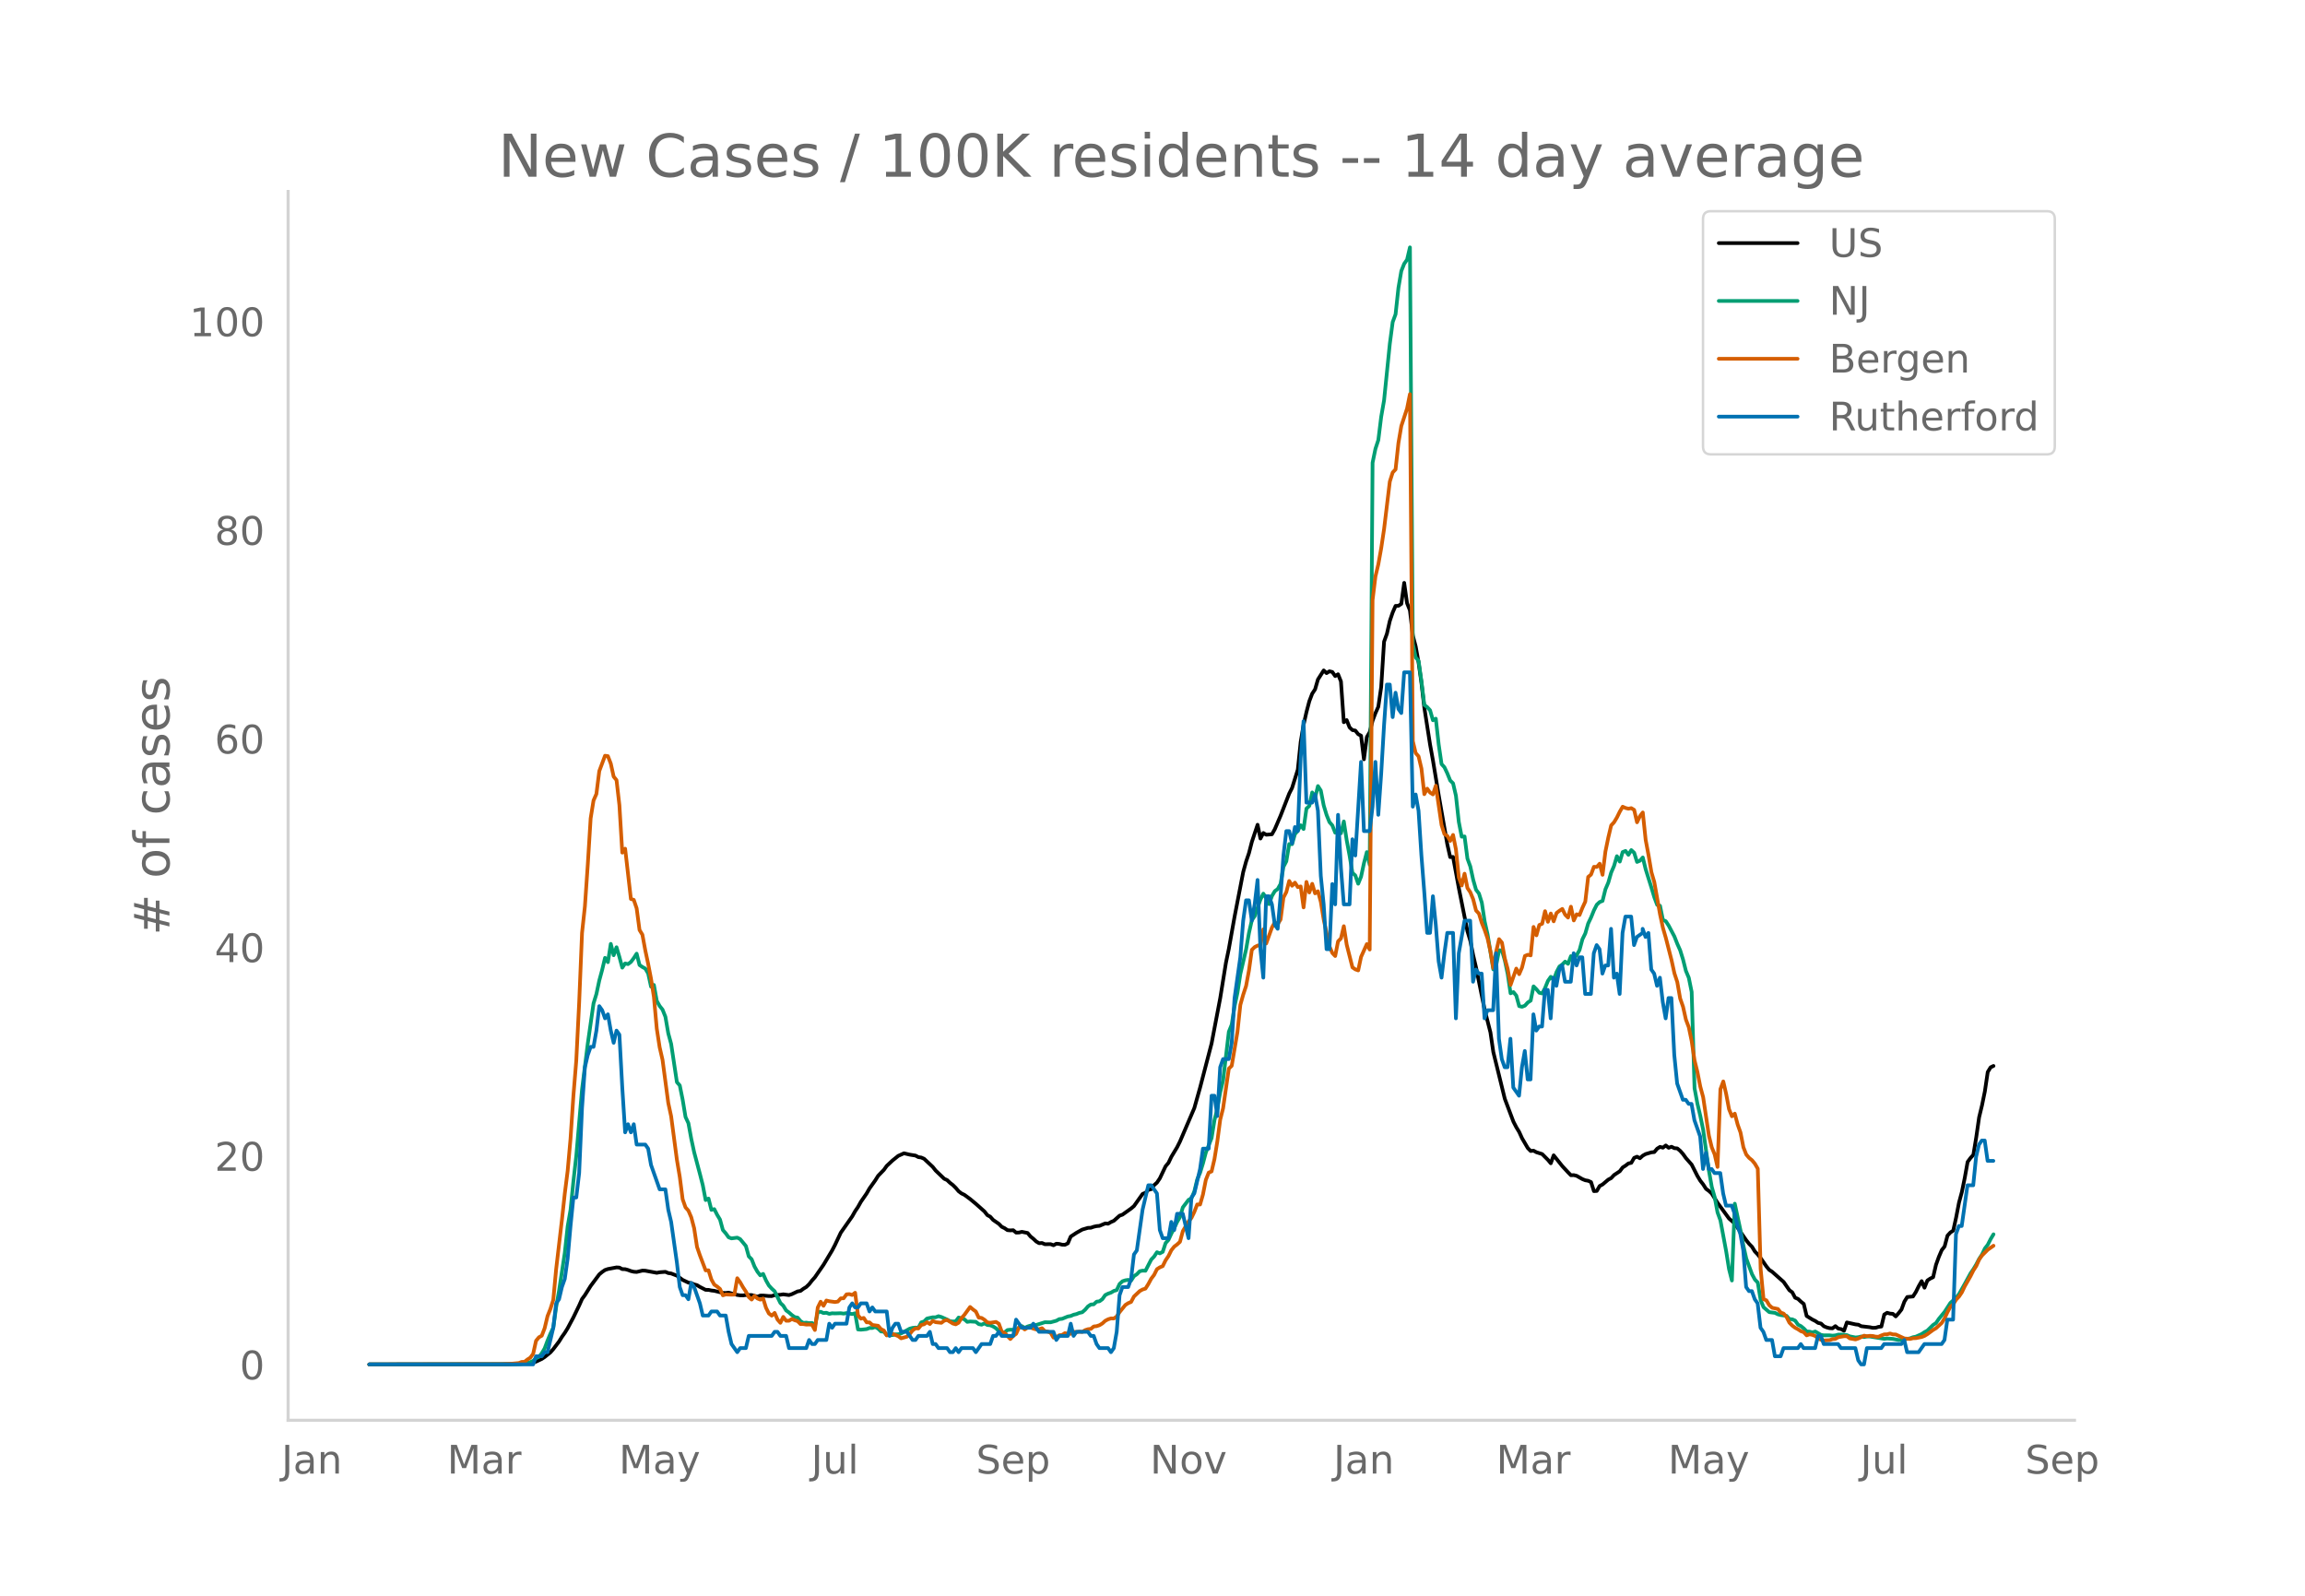 <svg height="864" viewBox="0 0 936 648" width="1248" xmlns="http://www.w3.org/2000/svg" xmlns:xlink="http://www.w3.org/1999/xlink"><defs><style>*{stroke-linecap:butt;stroke-linejoin:round}</style></defs><g id="figure_1"><path d="M0 648h936V0H0z" style="fill:#fff" id="patch_1"/><g id="axes_1"><path d="M117 576.72h725.4V77.76H117z" style="fill:none" id="patch_2"/><path clip-path="url(#p4fc4c837d5)" d="m149.973 554.039 56.024-.064 7.003-.259 2.335-.209 1.167-.222 1.167-.366 2.334-1.1 1.167-.778 2.335-1.88 1.167-1.326 2.334-3.076 1.168-1.88 1.167-1.643 1.167-1.895 2.334-4.388 2.335-4.828 1.167-2.635 1.167-1.574 2.334-3.723 3.502-4.705 1.167-.982 1.167-.795 1.167-.396 3.502-.662 1.167.074 1.167.618 1.167.026 1.168.325 1.167.444 1.167.276 1.167.085 2.334-.55 1.168.038 4.668.862 1.168-.227 2.334-.173 1.167.5 1.167.167 2.335.887 2.334 1.718 2.334 1.105 1.167.217 1.168.499 1.167.313 1.167.713 2.334 1.193 1.168.012 1.167.252 1.167.133 3.501.847 1.168.026 1.167-.136 3.501.945 1.167.156 1.168.024 1.167-.149 2.334.01 2.335.664 1.167-.452 1.167-.023 2.334.213 1.167.008 1.168-.379 2.334-.15 1.167-.179 2.334.303 1.168-.378 2.334-1.116 1.167-.196 1.167-.877 1.168-.715 1.167-1.13 1.167-1.5 1.167-1.302 3.502-5.068 3.501-5.832 1.167-2.242 2.335-4.961 4.668-6.66 1.168-2.072 1.167-1.725 1.167-2.093 2.334-3.385 1.167-2.034 2.335-3.28 1.167-1.856 2.334-2.417 1.167-1.614 2.335-2.19 2.334-1.881 2.334-1.047 2.335.55 2.334.374 1.167.621 1.168.17 1.167.518 3.501 3.283 1.167 1.476 3.502 3.356 1.167.528 1.167 1.107 1.167.9 1.168 1.153 1.167 1.372 1.167.886 1.167.561 2.335 1.717 2.334 1.938 3.501 3.118 1.168 1.489 1.167.624 1.167 1.307 2.334 1.605 1.167 1.19 1.168.565 1.167.803 1.167.096 1.167-.075 1.167.974 1.168-.034 1.167-.283 2.334.47 1.167 1.405 1.167.945 1.168 1.105 1.167.696 1.167-.093 1.167.508 2.334-.03 1.168.446 1.167-.629 1.167.1 1.167.297 1.167.04 1.168-.586 1.167-2.746 2.334-1.536 2.334-1.305 2.335-.696 1.167-.043 1.167-.413 1.167-.258 1.167-.102 2.335-.983 1.167.12 1.167-.688 1.167-.505 2.335-2.087 1.167-.404 3.501-2.498 1.168-.986 3.501-4.943 1.167-.459 1.167-1.182 1.168-.279 1.167-1.634 1.167-1.035 1.167-1.728 2.335-4.91 1.167-1.377 1.167-2.455 2.334-3.874 1.167-2.333 5.836-13.603 2.335-8.302 4.668-17.92 3.502-18.378 2.334-14.423 1.167-5.623 2.335-13.07 3.501-18.105 1.167-4.241 1.168-3.446 1.167-4.533 2.334-6.99 1.167 5.592 1.168-2.244 1.167.703 2.334-.188 1.167-2.083 2.335-5.45 3.501-8.98 1.167-2.296 2.335-7.466 1.167-11.268 1.167-6.884 1.167-5.174 1.167-4.434 1.168-3.063 1.167-1.745 1.167-4.024 2.334-3.669 1.167 1.088 1.168-.736 1.167.277 1.167 1.666 1.167-.742 1.167 2.924 1.167 16.555 1.168-.86 1.167 2.962 1.167 1.095 1.167.196 1.167 1.464 1.168.616 1.167 9.582 1.167-9.007 1.167-2.016 1.167-4.638 1.167-3.077 1.168-2.6 1.167-8.005 1.167-18.423 1.167-3.232 1.167-5.182 1.167-3.439 1.168-2.668 1.167-.035 1.167-.784 1.167-8.537 1.167 8.244 1.168 2.92 1.167 10.206 1.167 4.431 1.167 6.498 1.167 8.283 1.167 10.068 2.335 14.992 1.167 6.43 2.334 14.094 3.502 20.003 1.167 5.19 1.167-.066 2.335 12.63 3.501 17.504 1.167 3.908 1.167 5.863 1.168 5.001 3.501 17.176 2.334 9.142 1.168 7.982 4.668 18.998 2.335 6.206 1.167 3.09 1.167 2.257 1.167 1.916 1.167 2.559 2.335 3.99 1.167 1.187 1.167-.131 1.167.636 2.335.742 2.334 2.347 1.167 1.393 1.167-3.23 3.502 4.379 2.334 2.514 1.167 1.19 1.168-.043 1.167.287 2.334 1.337 1.167.467 1.167.2 1.168.54 1.167 3.67 1.167-.079 1.167-2.001 1.167-.62 2.335-1.98 1.167-.602 1.167-1.251 2.334-1.54 1.168-1.542 1.167-.735 1.167-.895 1.167-.242 1.167-2.017 1.167-.482 1.168.628 1.167-1.046 1.167-.653 2.334-.693 1.167-.11 1.168-1.39 1.167-.721 1.167.323 1.167-.9 1.167.945 1.168-.421 1.167.583 1.167.088 1.167.977 1.167 1.31 1.167 1.641 2.335 2.644 2.334 4.613 1.167 1.93 1.167 1.485 1.168 1.829 1.167.84 1.167 1.085 2.334 3.723 4.67 6.4 2.333 2.031 2.335 3.427 2.334 3.381 1.167 1.448 1.167 1.192 1.168 1.911 1.167 1.207 1.167 1.468 2.334 3.37 1.168 1.416 1.167.754 4.668 4.14 2.335 3.36 1.167.855 1.167 2.186 1.167.488 1.167 1.1 1.168.935 1.167 4.887 2.334 1.463 1.167.57 1.168.797 1.167.25 1.167 1.102 1.167.48 1.167.302 1.167.06 1.168-.886 1.167.986 1.167.226 1.167.671 1.167-3.383 3.502.79 1.167.13 1.167.612 3.502.411 1.167.249 1.167-.04 1.167-.355 1.167-.144 1.168-4.865 1.167-.714 1.167.331 1.167.105 1.167 1.038 1.167-1.32 1.168-1.492 1.167-3.184 1.167-1.878 2.334-.224 1.168-1.828 1.167-2.358 1.167-2.037 1.167 2.668 1.167-2.93 1.167-.78 1.168-.563 1.167-5.032 1.167-3.238 1.167-2.727 1.167-1.485 1.167-4.4 1.168-1.275 1.167-.764 1.167-5.32 1.167-6.04 1.167-4.322 1.168-5.71 1.167-6.496 1.167-1.59 1.167-1.3 1.167-7.113 1.167-8.11 1.168-4.838 1.167-5.694 1.167-7.862 1.167-1.902 1.167-.561h0" style="fill:none;stroke:#000;stroke-linecap:round;stroke-width:1.5" id="line2d_1"/><path clip-path="url(#p4fc4c837d5)" d="m149.973 554.04 59.526-.099 3.501-.235 2.335-.579 1.167-.538 1.167-1.046 1.167-.542 1.167-1.498 1.167-1.963 1.168-3.15 1.167-2.818 1.167-2.449 1.167-8.407 1.167-6.568 2.335-15.373 1.167-10.806 1.167-6.704 1.167-11.582 1.167-10.311 2.335-27.024 2.334-18.592 2.334-16.314 1.168-3.801 1.167-5.492 1.167-4.306 1.167-4.895 1.167 1.758 1.168-7.426 1.167 4.609 1.167-3.243 1.167 3.934 1.167 4.347 1.167-1.703 1.168.272 1.167-.868 1.167-1.557 1.167-1.82 1.167 4.613 1.167.804 1.168.627 1.167 1.99 1.167 5.354 1.167-.688 1.167 6.47 1.168 2.084 1.167 1.451 1.167 2.91 1.167 6.744 1.167 4.282 2.335 15.534 1.167 1.321 1.167 5.778 1.167 7.044 1.167 2.51 1.167 6.371 1.168 5.42 2.334 8.792 1.167 4.575 1.167 6.07 1.168-.613 1.167 4.599 1.167-.304 1.167 2.29 1.167 1.948 1.167 4.245 1.168 1.352 1.167 1.618 1.167.43 2.334-.307 1.167.586 2.335 2.82 1.167 4.197 1.167 1.182 1.167 2.94 1.168 2.081 1.167 1.502 1.167-.586 1.167 2.654 1.167 2.061 1.167 1.27 1.168 1.07 2.334 4.763 1.167 1.1 1.167 1.91 1.167.856 1.168 1.035 1.167.838 1.167.198 1.167 1.42 1.167.747 1.168-.126 1.167.204 1.167-.068 1.167 1.335 1.167-5.75 1.167-.136 1.168.518 1.167-.113 1.167.45 1.167-.245 1.167.054 2.335-.078 1.167.16 1.167-.208 2.334.395 1.168-.32 1.167 6.564 1.167.102 2.334-.245 1.167-.456 1.168.006 1.167-.439 1.167.705 1.167 1.145 1.167.095 1.167 1.363 1.168.099 1.167-.09 1.167-.282 1.167-.037 1.167-.34 3.502-1.953 1.167-.306 1.167-.123 1.167.065 1.168-2.18 1.167-.362 1.167-1.199 2.334-.5h1.167l1.168-.45 1.167.334 2.334 1.042 1.167.65 1.167.134 1.168-.079 1.167-1.54 2.334.72 1.167 1.049 1.168-.164 2.334.14 1.167.933 1.167.239 1.167-.549 1.168.668 1.167.112 1.167.484 1.167.725 1.167 1.19 1.167.722 1.168-.242 1.167-.947 1.167-.126 2.334.04 1.168-.947 1.167-.541 1.167.695 1.167-.555 1.167-.365 1.167.085 2.335-.715 2.334-.736 2.334.03 2.335-.64 1.167-.65 1.167-.13 2.335-.947 1.167-.204 1.167-.508 1.167-.269 1.167-.477 1.167-.252 1.168-1.025 1.167-1.366 1.167-.767 1.167-.068 1.167-1.083 1.167-.153 1.168-.862 1.167-1.656 1.167-.59 1.167-.404 1.167-.692 1.168-.344 1.167-2.5 1.167-1.08 1.167-.389 1.167-.18 1.167.306 1.168-1.812 1.167-.787 1.167-1.216 1.167-.238 1.167.044 2.335-4.53 1.167-1.223 1.167-1.775 1.167.463 1.167-.613 1.168-3.56 1.167-1.288 1.167-2.544 1.167-2.245 1.167-2.49 1.167-1.973 1.168-3.972 2.334-3.055 1.167-.6 1.167-2.847 1.167-4.814 1.168-2.725 1.167-3.802 1.167-4.404 2.334-5.88 1.168-7.256 1.167-4.752 1.167-6.615 1.167-4.84 2.334-19.707 1.168-2.899 1.167-7.501 1.167-5.488 1.167-7.562 2.334-9.988 1.168-6.66 1.167-5.188 1.167-1.696 2.334-6.728 1.168-2.378 1.167 1.877 1.167 2.381 1.167-3.307 1.167-1.976 1.167-.848 1.168-2.082 1.167-6.939 1.167-2.231 1.167-7.024 1.167.061 1.167-4.091 1.168-1.376 1.167-2.204 1.167 1.516 1.167-8.305 1.167-1.073 1.168-5.478 1.167 2.18 1.167-4.762 1.167 1.833 1.167 6.019 1.167 3.86 1.168 2.912 1.167 1.335 1.167 2.974 1.167-1.179 1.167 1.418 1.167-4.804 1.168 7.634 1.167 6.248 1.167 6.997 1.167 1.052 1.167 3.349 1.168-2.865 1.167-5.467 1.167-4.497 1.167 5.127 1.167-163.242 1.167-5.658 1.168-3.553 1.167-9.453 1.167-6.68 2.334-22.953 1.167-8.833 1.168-3.165 1.167-10.764 1.167-6.8 1.167-2.943 1.167-1.662 1.168-4.994 1.167 160.919 1.167 5.576 1.167 1.407 1.167 8.281 1.167 9.61 1.168.896 1.167 1.274 1.167 4.067 1.167-.647 1.167 10.45 1.167 7.993 1.168 1.29 1.167 2.47 1.167 2.889 1.167 1.151 1.167 5.032 1.168 10.655 1.167 5.992 1.167-.095 1.167 8.986 1.167 3.202 1.167 5.39 1.168 4.084 1.167 1.498 1.167 3.714 1.167 7.678 1.167 5.167 2.335 14.274 1.167-1.646 1.167-6.125 1.167.045 1.167 4.026 1.167 5.56 1.168 7.838 1.167-.487 1.167 1.427 1.167 4.265 1.167.276 1.168-.467 1.167-1.288 1.167-.756 1.167-5.78 1.167 1.171 1.167 1.424 1.168.283 1.167-2.221 1.167-2.875 1.167-1.666 1.167 1.352 1.167-3.297 1.168-2.238 1.167-.814 1.167-1.182 1.167.913 1.167-3.134 1.168 1.09 1.167-1.458 1.167-2.116 1.167-4.357 1.167-2.364 1.167-4.043 1.168-2.446 1.167-2.875 1.167-2.306 1.167-1.094 1.167-.443 1.167-4.71 1.168-2.723 1.167-4.07 1.167-2.722 1.167-3.938 1.167 2.194 1.168-3.87 1.167-.467 1.167 1.581 1.167-1.918 1.167 1.09 1.167 3.717 1.168-.494 1.167-1.322 1.167 4.79 2.334 7.443 1.167 3.9 1.168 3.13 1.167.358 1.167 5.757 1.167.504 1.167 1.782 2.335 4.428 1.167 2.974 1.167 2.61 1.167 3.754 1.167 4.629 1.168 2.78 1.167 5.767 1.167 39.11 1.167 6.234 1.167 4.946 1.167 5.702 2.335 16.545 1.167 6.647 1.167 4.087 1.167 6.251 1.168 3.223 2.334 12.55 1.167 7.265 1.167 4.616 1.167-31.193 2.335 10.86 1.167 6.186 1.167 5.225 2.334 6.377 1.168 2.163 1.167 1.223 1.167 7.103 1.167 2.902 2.335 2 2.334.3 1.167.586 1.167.31 2.335.31 1.167 1.331 1.167.079 1.167.514 1.167 1.66 1.167.582 1.168.953 1.167 1.223 1.167.068 1.167.314 1.167-.361 2.335 1.38 1.167.177 2.334-.007 1.167.133 1.168-.116 1.167-.31 1.167-.034 2.334.238 1.167.511 2.335.45 1.167-.123 1.167-.286 1.167.238 1.168-.255 1.167.04 5.836.938 1.167-.15 2.334.17 2.334.45 1.168-.051 3.501-.62 1.167-.453 1.168-.232 2.334-1.056 1.167-.777 1.167-.627 2.335-2.299 1.167-.77 1.167-1.717 2.334-2.83 2.335-3.615 2.334-2.108 1.167-1.468 2.335-4.136 2.334-4.285 1.167-1.704 1.167-1.928 1.167-2.23 1.168-1.81 1.167-2.452 1.167-1.489 1.167-2.31 1.167-1.951h0" style="fill:none;stroke:#009e73;stroke-linecap:round;stroke-width:1.5" id="line2d_2"/><path clip-path="url(#p4fc4c837d5)" d="m149.973 554.04 53.69-.097 3.501-.13 3.502-.325 1.167-.454L213 553l1.167-.94 1.168-.747 1.167-1.558 1.167-5.29 1.167-1.429 1.167-.649 1.167-3.051 1.168-4.9 1.167-2.922 1.167-3.7 1.167-12.496 2.335-19.929 1.167-10.71 1.167-9.218 1.167-13.113 1.167-17.397 1.167-14.313 1.168-23.434 1.167-28.367 1.167-10.776 1.167-16.975 1.167-18.792 1.167-7.238 1.168-2.662 1.167-9.282 2.334-6.232 1.167.162 1.168 3.019 1.167 5.29 1.167 1.428 1.167 10.16 1.167 19.279 1.167-1.59 2.335 20.415 1.167.357 1.167 3.44 1.167 8.796 1.167 1.915 1.168 6.329 1.167 5.485 1.167 6.07 1.167 7.367 1.167 12.886 1.168 7.595 1.167 5.063 2.334 17.527 1.167 5.42 2.335 17.656 1.167 6.946 1.167 9.088 1.167 3.31 1.167 1.299 1.167 2.726 1.168 4.415 1.167 7.594 1.167 3.408 2.334 6.135 1.168-.033 1.167 3.733 1.167 2.077 1.167.779 1.167.974 1.167 2.596 1.168-.357 2.334.098 1.167-.033 1.167-6.653 1.167 1.622 1.168 2.045 1.167 1.753 1.167 2.207 1.167 1.038 1.167-1.525 1.168 1.071 1.167.487 1.167-.454 1.167 3.765 1.167 2.304 1.167.876 1.168-1.103 1.167 2.694 1.167 1.33 1.167-2.401 1.167 1.558h1.167l1.168-.714 1.167.519 1.167.357 1.167 1.2h1.167l1.168.195 1.167-.032 1.167.097 1.167 2.143 1.167-9.12 1.167-2.37 1.168 1.655 1.167-2.142 1.167.292 2.334.325 1.167-.195 1.168-1.298 1.167-.033 1.167-1.59 1.167-.098 1.167.357 1.168-.908 1.167 9.185 1.167 1.33 1.167-.291 1.167 1.785 1.167.032 1.168 1.039 2.334.324 1.167 1.364 1.167.551 1.167 2.013 1.168-.78 1.167.098 2.334.974 1.167.876 2.335-.65 1.167-1.103 1.167-1.46 1.167-.844 1.167.065 1.168-1.428 1.167-.292 1.167-.844 1.167.746 1.167-1.266 1.167.52 2.335.26 1.167-.877 1.167-.292 2.334 1.46 1.168.325 1.167-.649 1.167-1.883 1.167-1.298 2.335-3.213 1.167 1.006 1.167.844 1.167 2.467 1.167.13 1.167.746 1.168 1.071 1.167.162 2.334-.357 1.167.747 1.167 3.18 1.168.52 2.334 2.5 1.167-1.267 1.167-.844 1.168-2.564 1.167-.227 1.167 1.006 1.167-.746 1.167-.065 1.167.487 1.168.324 1.167-.13 1.167-.357 1.167 1.169 1.167.195 1.167.454 1.168 1.98 1.167-.162 1.167-.78 1.167-.13 1.167-.746 1.168.325 1.167-.033 1.167-.843 1.167.13 1.167-.195 1.167.13 1.168-.715 1.167-.389 1.167-.13 1.167-.974 1.167-.13 1.167-.389 1.168-.714 1.167-1.071 1.167-.617 1.167-.357 1.167.033 1.168-.812 1.167-1.785 2.334-2.888 1.167-.747 1.167-.487 1.168-2.207 2.334-2.207 1.167-.65 1.167-.356 1.167-1.85 1.168-2.175 1.167-1.525 1.167-2.337 1.167-.747 1.167-.486 1.168-2.37 1.167-1.72 1.167-2.37 1.167-1.46 1.167-.876 1.167-1.071 1.168-4.35 2.334-3.96 1.167-1.427 1.167-2.435 1.167-3.018 1.168.032 1.167-4.057 1.167-5.94 1.167-2.953 1.167-.487 1.168-4.998 1.167-7.206 1.167-8.795 1.167-4.642 2.334-16.098 1.168-1.136 2.334-13.795 1.167-10.938 1.167-4.154 1.167-3.538 1.168-6.296 1.167-8.374 1.167-1.136 1.167-.584 1.167-.26 1.168-6.362 1.167 5.745 2.334-6.491 1.167-2.11 1.167.747 1.168-1.883 1.167-8.893 1.167-2.24 1.167-4.511 1.167 1.947 1.167-1.266 1.168 1.818 1.167-.26 1.167 8.504 1.167-10.354 1.167 4.285 1.168-3.506 1.167 3.863 1.167-.844 1.167 4.317 1.167 7.173 2.335 10.873 1.167 2.694 1.167 1.233 1.167-5.972 1.167-1.169 1.167-4.966 1.168 7.498 2.334 9.218 1.167.811 1.167.422 1.168-5.485 2.334-5.193 1.167 2.207 1.167-141.902 1.167-9.607 1.168-4.9 1.167-6.525 1.167-7.79 2.334-19.311 1.167-3.7 1.168-1.233 1.167-10.744 1.167-6.88 2.334-7.109 1.168-5.842 1.167 140.928 1.167 4.836 1.167 1.33 1.167 4.934 1.167 10.419 1.168-2.24 1.167 1.59 1.167.747 1.167-3.505 2.334 15.936 1.168 3.7 1.167.714 1.167 2.045 1.167-2.434 1.167 5.874 1.168 11.393 1.167 3.278 1.167-4.804 1.167 5.81 1.167 1.72 1.167 2.857 1.168 4.576 1.167 1.233 1.167 3.798 1.167 2.888 1.167 3.408 1.167 5.258 1.168 6.784 1.167-6.719 1.167-5.03 1.167 1.395 1.167 6.427 1.167 4.251 1.168 6.524 2.334-6.653 1.167 2.272 1.167-2.727 1.168-4.674 1.167-.486 1.167.26 1.167-11.555 1.167 3.408 1.167-4.187 1.168-.52 1.167-5.095 1.167 4.316 1.167-3.375 1.167 3.18 1.167-3.375 1.168-.909 1.167-.746 1.167 2.337 1.167 1.168 1.167-4.414 1.168 5.583 1.167-2.5 1.167.293 1.167-2.922 1.167-2.531 1.167-9.997 1.168-.974 1.167-3.148 1.167.065 1.167-1.33 1.167 4.51 1.167-9.444 1.168-5.68 1.167-4.934 1.167-1.265 1.167-1.948 1.167-2.37 1.168-2.012 1.167.52 1.167.292 1.167-.227 1.167.714 1.167 5.03 1.168-2.466 1.167-1.526 1.167 11.133 1.167 6.2 1.167 6.913 1.167 3.992 2.335 13.145 1.167 5.453 1.167 4.024 2.335 9.12 1.167 5.324 1.167 3.57 1.167 6.653 1.167 3.344 1.167 5.225 1.168 3.116 1.167 5.583 1.167 7.854 1.167 4.706 1.167 5.94 1.167 4.317 2.335 15.611 1.167 4.772 1.167 2.856 1.167 5.096 1.168-31.581 1.167-3.148 1.167 5.063 1.167 6.2 1.167 2.888 1.167-1.071 1.168 4.414 1.167 3.278 1.167 5.972 1.167 2.954 1.167 1.363 1.167.941 1.168 1.428 1.167 2.013 1.167 40.7 1.167 12.27 1.167.486 1.168 1.98 1.167 1.039 2.334.486 1.167 1.461 1.167.422 1.168 1.363 1.167 2.305 1.167 1.2 1.167.877 1.167.616 1.167.78 1.168.389 1.167 1.298 1.167-.422 1.167.227 1.167.455 1.168.941 1.167.617 1.167.26 2.334-.13 1.167-.422 1.168-.098 1.167-.681 2.334-.39h1.167l1.167.877 2.335.421 1.167-.389 2.334-1.136 1.168.227 1.167-.162 1.167.065 1.167.26 1.167.064 1.167-.551 1.168-.422 1.167-.033 1.167-.324 1.167.357 1.167.032 3.502 1.623 2.334.195 1.167-.292 1.168-.033 2.334-.454 1.167-.455 1.167-.714 2.335-1.72 1.167-.682 2.334-2.142 1.167-1.882 1.167-2.532 1.168-2.11 1.167-1.07 1.167-1.883 1.167-1.233 1.167-1.72 1.168-2.467 2.334-4.09 1.167-2.337 1.167-1.785 1.167-2.629 1.168-1.655 2.334-2.337 2.334-1.623h0" style="fill:none;stroke:#d55e00;stroke-linecap:round;stroke-width:1.5" id="line2d_3"/><path clip-path="url(#p4fc4c837d5)" d="M149.973 554.04h66.529l1.167-3.306h2.334l1.167-1.653h1.168l2.334-9.919 1.167-9.918 1.167-1.653 1.168-4.96 1.167-3.306 1.167-8.265 1.167-13.225 1.167-11.571h1.167l1.168-9.919 1.167-26.45 1.167-16.53 1.167-4.96 1.167-3.305h1.167l1.168-6.613 1.167-9.918 1.167 1.653 1.167 3.306 1.167-1.653 1.168 6.612 1.167 4.96 1.167-4.96 1.167 1.653 1.167 21.49 1.167 18.184 1.168-3.306 1.167 3.306 1.167-3.306 1.167 8.266h3.502l1.167 1.653 1.167 6.612 3.502 9.918h2.334l1.167 8.266 1.167 4.96 2.335 16.53 1.167 9.918 1.167 3.307h1.167l1.167 1.653 1.167-6.613 1.168 1.653 2.334 6.613 1.167 4.959h2.335l1.167-1.653h2.334l1.167 1.653h2.335l1.167 6.612 1.167 4.96 2.334 3.306 1.167-1.653h2.335l1.167-4.96h9.337l1.168-1.653h1.167l1.167 1.653h2.334l1.167 4.96h7.004l1.167-3.306 1.167 1.653h1.167l1.167-1.653h3.502l1.167-6.613 1.167 1.653 1.167-1.653h4.669l1.167-6.612 1.167-1.653 1.168 1.653h1.167l1.167-1.653h2.334l1.167 3.306 1.168-1.653 1.167 1.653h4.668l1.168 9.918 1.167-3.306 1.167-1.653h1.167l1.167 3.306h2.335l2.334 3.307h1.167l1.167-1.654h3.502l1.167-1.653 1.167 4.96h1.167l1.168 1.653h3.501l1.167 1.653h1.167l1.168-1.653 1.167 1.653 1.167-1.653h4.669l1.167 1.653 2.334-3.306h3.502l1.167-3.307h1.167l1.167-1.653 1.167 1.653h4.67l1.166-6.612 2.335 3.306h3.501l1.167-1.653 2.335 3.306h5.836l1.167 3.307 1.167-1.654h3.502l1.167-4.959 1.167 4.96 1.167-1.654h4.669l1.167 1.653h1.167l1.167 3.307 1.167 1.653h3.502l1.167 1.653 1.167-1.653 1.168-6.613 1.167-14.877 1.167-3.307h2.334l1.167-3.306 1.168-9.918 1.167-1.653 2.334-16.531 2.334-9.919h1.168l2.334 3.307 1.167 14.877 1.167 3.306h2.335l1.167-6.612 1.167 3.306 1.167-6.612h2.335l2.334 9.918 1.167-16.53 1.167-1.653 2.335-9.919 1.167-8.265h2.334l1.167-21.49h1.168l1.167 8.265 1.167-19.837 1.167-3.306h2.334l1.168-6.612 1.167-18.184 2.334-16.531 1.167-14.878 1.167-8.265h1.168l1.167 8.265 1.167-6.612 1.167-9.919 1.167 28.103 1.168 11.571 1.167-33.061h1.167l1.167 3.306 1.167 8.265 1.167 1.653 1.168-13.224 1.167-16.531 1.167-9.919h1.167l1.167 4.96 1.167-6.613 1.168 1.653 1.167-29.755 1.167-14.878 1.167 33.062h2.335l1.167-3.306 1.167 6.612 1.167 26.45 1.167 11.57 1.167 18.185h1.168l1.167-26.45 1.167 8.266 1.167-36.368 1.167 21.49 1.167 14.878h2.335l1.167-26.45 1.167 6.613 2.335-38.021 1.167 28.102h2.334l1.167-9.918 1.167-18.184 1.168 21.49 1.167-16.53 1.167-19.838 1.167-16.53h1.167l1.167 13.224 1.168-9.918 1.167 6.612 1.167 1.653 1.167-16.53h2.335l1.167 54.55 1.167-4.958 1.167 6.612 1.167 18.184 1.167 14.878 1.168 16.53h1.167l1.167-14.877 1.167 11.571 1.167 14.878 1.167 6.612 1.168-9.918 1.167-8.266h2.334l1.167 34.715 1.168-26.45 2.334-13.224H597l1.167 24.796 1.168-4.959 1.167 1.653h1.167l1.167 18.184 1.167-3.306h2.335l1.167-23.143 1.167 34.714 1.167 8.266 1.167 3.306h1.167l1.168-11.572 1.167 19.837 2.334 3.307 1.167-11.572 1.168-6.612 1.167 11.571h1.167l1.167-26.449 1.167 6.612 1.167-1.653h1.168l1.167-14.877h1.167l1.167 11.571 1.167-16.53 1.167 3.305 1.168-6.612 1.167-1.653 1.167 6.612h2.334l1.168-11.571 1.167 4.959 1.167-3.306h1.167l1.167 14.878h2.335l1.167-16.531 1.167-3.306 1.167 1.653 1.167 9.918 1.167-3.306h1.168l1.167-14.878 1.167 19.837 1.167-1.653 1.167 8.266 1.168-24.797 1.167-6.612h2.334l1.167 11.572 1.167-3.307 2.335-1.653v-1.653l1.167 3.306 1.167-1.653 1.167 14.878 1.167 1.653 1.168 4.96 1.167-3.307 1.167 9.919 1.167 6.612 1.167-8.265h1.168l1.167 23.143 1.167 11.571 2.334 6.613h1.167l1.168 1.653h1.167l1.167 6.612 2.334 6.612 1.167 13.225 1.168-6.612 1.167 6.612h1.167l1.167 1.653h2.335l1.167 8.266 1.167 4.959h2.334l1.167 3.306 1.168 4.96 1.167 3.305 1.167 6.613 1.167 14.877 1.167 1.654h1.167l1.168 3.306 1.167 1.653 1.167 9.918 1.167 1.653 1.167 3.307h2.335l1.167 6.612h2.334l1.167-3.306h5.836l1.167-1.653 1.168 1.653h4.668l1.168-4.96h1.167l1.167 3.307h5.836l1.167 1.653h5.836l1.167 4.959 1.167 1.653h1.167l1.168-6.612h5.835l1.168-1.653h7.003l1.167-1.653 1.167 4.959h4.669l2.334-3.306h7.003l1.167-1.653 1.167-8.266h2.335l1.167-34.715 1.167-3.306h1.167l2.335-16.53h2.334l1.167-11.572 1.167-4.96 1.168-1.652h1.167l1.167 8.265h2.334" style="fill:none;stroke:#0072b2;stroke-linecap:round;stroke-width:1.5" id="line2d_4"/><path d="M117 576.72V77.76" style="fill:none;stroke:#d3d3d3;stroke-linecap:square;stroke-linejoin:miter;stroke-width:1.25" id="patch_3"/><path d="M117 576.72h725.4" style="fill:none;stroke:#d3d3d3;stroke-linecap:square;stroke-linejoin:miter;stroke-width:1.25" id="patch_4"/><g id="matplotlib.axis_1"><g id="xtick_1"><g style="fill:#696969" transform="matrix(.16 0 0 -.16 114.297 598.378)" id="text_1"><defs><path d="M9.813 72.906h9.859V5.078q0-13.187-5-19.14-5-5.954-16.094-5.954h-3.75v8.297h3.078q6.531 0 9.219 3.672Q9.813-4.39 9.813 5.078z" id="DejaVuSans-74"/><path d="M34.281 27.484q-10.89 0-15.093-2.484-4.204-2.484-4.204-8.5 0-4.781 3.157-7.594 3.156-2.797 8.562-2.797 7.485 0 12 5.297 4.516 5.297 4.516 14.078v2zm17.922 3.72V0H43.22v8.297Q40.14 3.328 35.547.953q-4.594-2.375-11.234-2.375-8.391 0-13.36 4.719Q6 8.016 6 15.922q0 9.219 6.172 13.906 6.187 4.688 18.437 4.688h12.61v.89q0 6.203-4.078 9.594-4.078 3.39-11.453 3.39-4.688 0-9.141-1.124-4.438-1.125-8.531-3.375v8.312q4.921 1.906 9.562 2.844 4.64.953 9.031.953 11.875 0 17.735-6.156 5.86-6.14 5.86-18.64z" id="DejaVuSans-97"/><path d="M54.89 33.016V0h-8.984v32.719q0 7.765-3.031 11.61-3.031 3.858-9.078 3.858-7.281 0-11.484-4.64-4.204-4.625-4.204-12.64V0H9.08v54.688h9.03v-8.5q3.235 4.937 7.594 7.374Q30.078 56 35.797 56q9.422 0 14.25-5.828 4.844-5.828 4.844-17.156z" id="DejaVuSans-110"/></defs><use xlink:href="#DejaVuSans-74"/><use x="29.492" xlink:href="#DejaVuSans-97"/><use x="90.771" xlink:href="#DejaVuSans-110"/></g></g><g id="xtick_2"><g style="fill:#696969" transform="matrix(.16 0 0 -.16 181.566 598.378)" id="text_2"><defs><path d="M9.813 72.906h14.703l18.593-49.61 18.703 49.61h14.704V0H66.89v64.016l-18.797-50h-9.907l-18.796 50V0H9.813z" id="DejaVuSans-77"/><path d="M41.11 46.297q-1.516.875-3.297 1.281Q36.03 48 33.89 48q-7.625 0-11.703-4.953-4.079-4.953-4.079-14.234V0H9.08v54.688h9.03v-8.5q2.844 4.984 7.375 7.39Q30.031 56 36.531 56q.922 0 2.047-.125 1.125-.11 2.484-.36z" id="DejaVuSans-114"/></defs><use xlink:href="#DejaVuSans-77"/><use x="86.279" xlink:href="#DejaVuSans-97"/><use x="147.559" xlink:href="#DejaVuSans-114"/></g></g><g id="xtick_3"><g style="fill:#696969" transform="matrix(.16 0 0 -.16 251.318 598.378)" id="text_3"><defs><path d="M32.172-5.078q-3.797-9.766-7.422-12.735-3.61-2.984-9.656-2.984H7.906v7.516h5.282q3.703 0 5.75 1.765Q21-9.766 23.483-3.219l1.61 4.094-22.11 53.813H12.5l17.094-42.766 17.093 42.766h9.516z" id="DejaVuSans-121"/></defs><use xlink:href="#DejaVuSans-77"/><use x="86.279" xlink:href="#DejaVuSans-97"/><use x="147.559" xlink:href="#DejaVuSans-121"/></g></g><g id="xtick_4"><g style="fill:#696969" transform="matrix(.16 0 0 -.16 329.403 598.378)" id="text_4"><defs><path d="M8.5 21.578v33.11h8.984V21.922q0-7.766 3.016-11.656 3.031-3.875 9.094-3.875 7.265 0 11.484 4.64 4.234 4.64 4.234 12.656v31h8.985V0h-8.984v8.406Q42.047 3.422 37.718 1q-4.313-2.422-10.032-2.422-9.421 0-14.312 5.86Q8.5 10.296 8.5 21.578zM31.11 56z" id="DejaVuSans-117"/><path d="M9.422 75.984h8.984V0H9.422z" id="DejaVuSans-108"/></defs><use xlink:href="#DejaVuSans-74"/><use x="29.492" xlink:href="#DejaVuSans-117"/><use x="92.871" xlink:href="#DejaVuSans-108"/></g></g><g id="xtick_5"><g style="fill:#696969" transform="matrix(.16 0 0 -.16 396.34 598.378)" id="text_5"><defs><path d="M53.516 70.516V60.89q-5.61 2.687-10.594 4-4.984 1.328-9.625 1.328-8.047 0-12.422-3.125t-4.375-8.89q0-4.845 2.906-7.313 2.907-2.453 11.016-3.97l5.953-1.218q11.031-2.11 16.281-7.406 5.25-5.297 5.25-14.172 0-10.61-7.11-16.078-7.093-5.469-20.812-5.469-5.172 0-11.015 1.172Q13.14.922 6.89 3.219v10.156q6-3.36 11.765-5.078 5.766-1.703 11.328-1.703 8.438 0 13.032 3.312 4.593 3.328 4.593 9.485 0 5.359-3.297 8.39-3.296 3.032-10.812 4.547L27.484 33.5q-11.03 2.188-15.968 6.875-4.922 4.688-4.922 13.047 0 9.672 6.812 15.234 6.813 5.563 18.766 5.563 5.14 0 10.453-.938 5.328-.922 10.89-2.765z" id="DejaVuSans-83"/><path d="M56.203 29.594v-4.39H14.891q.593-9.282 5.593-14.142 5-4.859 13.938-4.859 5.172 0 10.031 1.266 4.86 1.265 9.656 3.812v-8.5Q49.266.734 44.187-.344 39.11-1.422 33.892-1.422q-13.094 0-20.735 7.61-7.64 7.625-7.64 20.625 0 13.421 7.25 21.296Q20.016 56 32.328 56q11.031 0 17.453-7.11 6.422-7.093 6.422-19.296zm-8.984 2.64q-.094 7.36-4.125 11.75-4.032 4.407-10.672 4.407-7.516 0-12.031-4.25-4.516-4.25-5.203-11.97z" id="DejaVuSans-101"/><path d="M18.11 8.203v-29H9.077v75.484h9.031v-8.296q2.844 4.875 7.157 7.234Q29.594 56 35.594 56q9.968 0 16.187-7.906 6.235-7.907 6.235-20.797T51.78 6.484q-6.218-7.906-16.187-7.906-6 0-10.328 2.375-4.313 2.375-7.157 7.25zm30.578 19.094q0 9.906-4.079 15.547-4.078 5.64-11.203 5.64-7.14 0-11.218-5.64-4.079-5.64-4.079-15.547 0-9.906 4.078-15.547 4.079-5.64 11.22-5.64 7.124 0 11.202 5.64t4.078 15.547z" id="DejaVuSans-112"/></defs><use xlink:href="#DejaVuSans-83"/><use x="63.477" xlink:href="#DejaVuSans-101"/><use x="125" xlink:href="#DejaVuSans-112"/></g></g><g id="xtick_6"><g style="fill:#696969" transform="matrix(.16 0 0 -.16 467.003 598.378)" id="text_6"><defs><path d="M9.813 72.906h13.28l32.329-60.984v60.984h9.562V0h-13.28L19.39 60.984V0H9.813z" id="DejaVuSans-78"/><path d="M30.61 48.39q-7.22 0-11.422-5.64-4.204-5.64-4.204-15.453 0-9.813 4.172-15.453 4.188-5.64 11.453-5.64 7.188 0 11.375 5.655 4.203 5.672 4.203 15.438 0 9.719-4.203 15.406-4.187 5.688-11.375 5.688zm0 7.61q11.718 0 18.406-7.625 6.703-7.61 6.703-21.078 0-13.422-6.703-21.078-6.688-7.64-18.407-7.64-11.765 0-18.437 7.64-6.656 7.656-6.656 21.078 0 13.469 6.656 21.078Q18.844 56 30.609 56z" id="DejaVuSans-111"/><path d="M2.984 54.688H12.5L29.594 8.797l17.093 45.89h9.516L35.687 0H23.485z" id="DejaVuSans-118"/></defs><use xlink:href="#DejaVuSans-78"/><use x="74.805" xlink:href="#DejaVuSans-111"/><use x="135.986" xlink:href="#DejaVuSans-118"/></g></g><g id="xtick_7"><g style="fill:#696969" transform="matrix(.16 0 0 -.16 541.483 598.378)" id="text_7"><use xlink:href="#DejaVuSans-74"/><use x="29.492" xlink:href="#DejaVuSans-97"/><use x="90.771" xlink:href="#DejaVuSans-110"/></g></g><g id="xtick_8"><g style="fill:#696969" transform="matrix(.16 0 0 -.16 607.585 598.378)" id="text_8"><use xlink:href="#DejaVuSans-77"/><use x="86.279" xlink:href="#DejaVuSans-97"/><use x="147.559" xlink:href="#DejaVuSans-114"/></g></g><g id="xtick_9"><g style="fill:#696969" transform="matrix(.16 0 0 -.16 677.337 598.378)" id="text_9"><use xlink:href="#DejaVuSans-77"/><use x="86.279" xlink:href="#DejaVuSans-97"/><use x="147.559" xlink:href="#DejaVuSans-121"/></g></g><g id="xtick_10"><g style="fill:#696969" transform="matrix(.16 0 0 -.16 755.422 598.378)" id="text_10"><use xlink:href="#DejaVuSans-74"/><use x="29.492" xlink:href="#DejaVuSans-117"/><use x="92.871" xlink:href="#DejaVuSans-108"/></g></g><g id="xtick_11"><g style="fill:#696969" transform="matrix(.16 0 0 -.16 822.36 598.378)" id="text_11"><use xlink:href="#DejaVuSans-83"/><use x="63.477" xlink:href="#DejaVuSans-101"/><use x="125" xlink:href="#DejaVuSans-112"/></g></g></g><g id="matplotlib.axis_2"><g id="ytick_1"><g style="fill:#696969" transform="matrix(.16 0 0 -.16 97.32 560.119)" id="text_12"><defs><path d="M31.781 66.406q-7.61 0-11.453-7.5Q16.5 51.422 16.5 36.375q0-14.984 3.828-22.484 3.844-7.5 11.453-7.5 7.672 0 11.5 7.5 3.844 7.5 3.844 22.484 0 15.047-3.844 22.531-3.828 7.5-11.5 7.5zm0 7.813q12.266 0 18.735-9.703 6.468-9.688 6.468-28.141 0-18.406-6.468-28.11-6.47-9.687-18.735-9.687-12.25 0-18.718 9.688-6.47 9.703-6.47 28.109 0 18.453 6.47 28.14Q19.53 74.22 31.78 74.22z" id="DejaVuSans-48"/></defs><use xlink:href="#DejaVuSans-48"/></g></g><g id="ytick_2"><g style="fill:#696969" transform="matrix(.16 0 0 -.16 87.14 475.401)" id="text_13"><defs><path d="M19.188 8.297h34.421V0H7.33v8.297q5.609 5.812 15.296 15.594 9.703 9.797 12.188 12.64 4.734 5.313 6.609 9 1.89 3.688 1.89 7.25 0 5.813-4.078 9.469-4.078 3.672-10.625 3.672-4.64 0-9.797-1.61-5.14-1.609-11-4.89v9.969Q13.767 71.78 18.938 73q5.188 1.219 9.485 1.219 11.328 0 18.062-5.672 6.735-5.656 6.735-15.125 0-4.5-1.688-8.531-1.672-4.016-6.125-9.485-1.218-1.422-7.765-8.187-6.532-6.766-18.453-18.922z" id="DejaVuSans-50"/></defs><use xlink:href="#DejaVuSans-50"/><use x="63.623" xlink:href="#DejaVuSans-48"/></g></g><g id="ytick_3"><g style="fill:#696969" transform="matrix(.16 0 0 -.16 87.14 390.683)" id="text_14"><defs><path d="M37.797 64.313 12.89 25.39h24.906zm-2.594 8.593H47.61V25.391h10.407v-8.203H47.609V0h-9.812v17.188H4.89v9.515z" id="DejaVuSans-52"/></defs><use xlink:href="#DejaVuSans-52"/><use x="63.623" xlink:href="#DejaVuSans-48"/></g></g><g id="ytick_4"><g style="fill:#696969" transform="matrix(.16 0 0 -.16 87.14 305.965)" id="text_15"><defs><path d="M33.016 40.375q-6.641 0-10.532-4.547-3.875-4.531-3.875-12.437 0-7.86 3.875-12.438 3.891-4.562 10.532-4.562 6.64 0 10.515 4.562 3.875 4.578 3.875 12.438 0 7.906-3.875 12.437-3.875 4.547-10.515 4.547zm19.578 30.922v-8.984q-3.719 1.75-7.5 2.671-3.782.938-7.5.938-9.766 0-14.922-6.594-5.14-6.594-5.875-19.922 2.875 4.25 7.219 6.516 4.359 2.266 9.578 2.266 10.984 0 17.36-6.672 6.374-6.657 6.374-18.125 0-11.235-6.64-18.032-6.641-6.78-17.672-6.78-12.657 0-19.344 9.687-6.688 9.703-6.688 28.109 0 17.281 8.204 27.563 8.203 10.28 22.015 10.28 3.719 0 7.5-.734t7.89-2.187z" id="DejaVuSans-54"/></defs><use xlink:href="#DejaVuSans-54"/><use x="63.623" xlink:href="#DejaVuSans-48"/></g></g><g id="ytick_5"><g style="fill:#696969" transform="matrix(.16 0 0 -.16 87.14 221.248)" id="text_16"><defs><path d="M31.781 34.625q-7.031 0-11.062-3.766-4.016-3.765-4.016-10.343 0-6.594 4.016-10.36Q24.75 6.391 31.78 6.391q7.032 0 11.078 3.78 4.063 3.798 4.063 10.345 0 6.578-4.031 10.343-4.016 3.766-11.11 3.766zm-9.86 4.188q-6.343 1.562-9.89 5.906Q8.5 49.079 8.5 55.329q0 8.733 6.219 13.812 6.234 5.078 17.062 5.078 10.89 0 17.094-5.078 6.203-5.079 6.203-13.813 0-6.25-3.547-10.61-3.531-4.343-9.828-5.906 7.125-1.656 11.094-6.5 3.984-4.828 3.984-11.796 0-10.61-6.468-16.282-6.47-5.656-18.532-5.656-12.047 0-18.531 5.656-6.469 5.672-6.469 16.282 0 6.968 4 11.797 4.016 4.843 11.14 6.5zM18.314 54.39q0-5.657 3.53-8.828 3.548-3.172 9.938-3.172 6.36 0 9.938 3.172 3.593 3.171 3.593 8.828 0 5.672-3.593 8.843-3.578 3.172-9.938 3.172-6.39 0-9.937-3.172-3.532-3.172-3.532-8.843z" id="DejaVuSans-56"/></defs><use xlink:href="#DejaVuSans-56"/><use x="63.623" xlink:href="#DejaVuSans-48"/></g></g><g id="ytick_6"><g style="fill:#696969" transform="matrix(.16 0 0 -.16 76.96 136.53)" id="text_17"><defs><path d="M12.406 8.297h16.11v55.625l-17.532-3.516v8.985l17.438 3.515h9.86V8.296H54.39V0H12.406z" id="DejaVuSans-49"/></defs><use xlink:href="#DejaVuSans-49"/><use x="63.623" xlink:href="#DejaVuSans-48"/><use x="127.246" xlink:href="#DejaVuSans-48"/></g></g><g style="fill:#696969" transform="matrix(0 -.2 -.2 0 68.8 379.813)" id="text_18"><defs><path d="M51.125 44H36.922l-4.11-16.313h14.313zm-7.328 27.781-5.078-20.265h14.265L58.11 71.78h7.813L60.89 51.516h15.234V44h-17.14l-4-16.313h15.53V20.22H53.079L48 0h-7.813l5.032 20.219H30.906L25.875 0h-7.86l5.079 20.219H7.719v7.468h17.187L29 44H13.281v7.516h17.625l4.985 20.265z" id="DejaVuSans-35"/><path d="M37.11 75.984V68.5h-8.594q-4.828 0-6.72-1.953-1.874-1.953-1.874-7.031v-4.828h14.797v-6.985H19.922V0H10.89v47.703H2.297v6.984h8.594V58.5q0 9.125 4.25 13.297 4.25 4.187 13.468 4.187z" id="DejaVuSans-102"/><path d="M48.781 52.594v-8.407q-3.812 2.11-7.64 3.157-3.828 1.047-7.735 1.047-8.75 0-13.593-5.547-4.829-5.532-4.829-15.547 0-10.016 4.829-15.563 4.843-5.53 13.593-5.53 3.907 0 7.735 1.046 3.828 1.047 7.64 3.156V2.094Q45.016.344 40.984-.531q-4.015-.89-8.562-.89-12.36 0-19.64 7.765-7.266 7.765-7.266 20.953 0 13.375 7.343 21.031Q20.22 56 33.016 56q4.14 0 8.093-.86 3.953-.843 7.672-2.546z" id="DejaVuSans-99"/><path d="M44.281 53.078v-8.5q-3.797 1.953-7.906 2.922-4.094.984-8.5.984-6.688 0-10.031-2.047-3.344-2.046-3.344-6.156 0-3.125 2.39-4.906 2.391-1.781 9.626-3.39l3.078-.688q9.562-2.047 13.593-5.781 4.032-3.735 4.032-10.422 0-7.625-6.032-12.078-6.03-4.438-16.578-4.438-4.39 0-9.156.86Q10.688.296 5.422 2v9.281q4.984-2.594 9.812-3.89 4.829-1.282 9.579-1.282 6.343 0 9.75 2.172 3.421 2.172 3.421 6.125 0 3.656-2.468 5.61-2.453 1.953-10.813 3.765l-3.125.735q-8.344 1.75-12.062 5.39-3.704 3.64-3.704 9.985 0 7.718 5.47 11.906Q16.75 56 26.811 56q4.97 0 9.36-.734 4.406-.72 8.11-2.188z" id="DejaVuSans-115"/></defs><use xlink:href="#DejaVuSans-35"/><use x="83.789" xlink:href="#DejaVuSans-32"/><use x="115.576" xlink:href="#DejaVuSans-111"/><use x="176.758" xlink:href="#DejaVuSans-102"/><use x="211.963" xlink:href="#DejaVuSans-32"/><use x="243.75" xlink:href="#DejaVuSans-99"/><use x="298.73" xlink:href="#DejaVuSans-97"/><use x="360.01" xlink:href="#DejaVuSans-115"/><use x="412.109" xlink:href="#DejaVuSans-101"/><use x="473.633" xlink:href="#DejaVuSans-115"/></g></g><g style="fill:#696969" transform="matrix(.24 0 0 -.24 202.252 71.76)" id="text_19"><defs><path d="M4.203 54.688h8.985l11.234-42.672 11.172 42.672h10.593l11.235-42.672 11.187 42.672h8.985L63.28 0H52.688L40.922 44.828 29.109 0H18.5z" id="DejaVuSans-119"/><path d="M64.406 67.281v-10.39q-4.984 4.64-10.625 6.922-5.64 2.296-11.984 2.296-12.5 0-19.14-7.64-6.641-7.64-6.641-22.094 0-14.406 6.64-22.047 6.64-7.64 19.14-7.64 6.345 0 11.985 2.296 5.64 2.297 10.625 6.938V5.609Q59.234 2.094 53.437.33q-5.78-1.75-12.218-1.75-16.563 0-26.094 10.124-9.516 10.14-9.516 27.672 0 17.578 9.516 27.703 9.531 10.14 26.094 10.14 6.531 0 12.312-1.734 5.797-1.734 10.875-5.203z" id="DejaVuSans-67"/><path d="M25.39 72.906h8.297L8.297-9.28H0z" id="DejaVuSans-47"/><path d="M9.813 72.906h9.859V42.094L52.39 72.906h12.703L28.906 38.922 67.672 0H54.688L19.672 35.11V0h-9.86z" id="DejaVuSans-75"/><path d="M9.422 54.688h8.984V0H9.422zm0 21.296h8.984v-11.39H9.422z" id="DejaVuSans-105"/><path d="M45.406 46.39v29.594h8.985V0h-8.985v8.203Q42.578 3.328 38.25.953q-4.313-2.375-10.375-2.375-9.906 0-16.14 7.906-6.22 7.922-6.22 20.813 0 12.89 6.22 20.797Q17.968 56 27.874 56q6.063 0 10.375-2.375 4.328-2.36 7.156-7.234zm-30.61-19.093q0-9.906 4.079-15.547 4.078-5.64 11.203-5.64 7.125 0 11.219 5.64 4.11 5.64 4.11 15.547 0 9.906-4.11 15.547-4.094 5.64-11.219 5.64-7.125 0-11.203-5.64-4.078-5.64-4.078-15.547z" id="DejaVuSans-100"/><path d="M18.313 70.219V54.688h18.5v-6.985h-18.5V18.016q0-6.688 1.828-8.594 1.828-1.906 7.453-1.906h9.218V0h-9.218q-10.407 0-14.36 3.875-3.953 3.89-3.953 14.14v29.688H2.687v6.984h6.594V70.22z" id="DejaVuSans-116"/><path d="M4.89 31.39h26.313v-8H4.891z" id="DejaVuSans-45"/><path d="M45.406 27.984q0 9.766-4.031 15.125-4.016 5.375-11.297 5.375-7.219 0-11.25-5.375-4.031-5.359-4.031-15.125 0-9.718 4.031-15.093t11.25-5.375q7.281 0 11.297 5.375 4.031 5.375 4.031 15.093zm8.985-21.203q0-13.953-6.203-20.765Q42-20.797 29.203-20.797q-4.734 0-8.937.703-4.203.703-8.157 2.172v8.735q3.954-2.141 7.813-3.157 3.86-1.031 7.86-1.031 8.843 0 13.234 4.61 4.39 4.609 4.39 13.937v4.453q-2.781-4.844-7.125-7.234Q33.938 0 27.875 0 17.828 0 11.672 7.656q-6.156 7.672-6.156 20.328 0 12.688 6.156 20.344Q17.828 56 27.875 56q6.063 0 10.406-2.39 4.344-2.391 7.125-7.22v8.297h8.985z" id="DejaVuSans-103"/></defs><use xlink:href="#DejaVuSans-78"/><use x="74.805" xlink:href="#DejaVuSans-101"/><use x="136.328" xlink:href="#DejaVuSans-119"/><use x="218.115" xlink:href="#DejaVuSans-32"/><use x="249.902" xlink:href="#DejaVuSans-67"/><use x="319.727" xlink:href="#DejaVuSans-97"/><use x="381.006" xlink:href="#DejaVuSans-115"/><use x="433.105" xlink:href="#DejaVuSans-101"/><use x="494.629" xlink:href="#DejaVuSans-115"/><use x="546.729" xlink:href="#DejaVuSans-32"/><use x="578.516" xlink:href="#DejaVuSans-47"/><use x="612.207" xlink:href="#DejaVuSans-32"/><use x="643.994" xlink:href="#DejaVuSans-49"/><use x="707.617" xlink:href="#DejaVuSans-48"/><use x="771.24" xlink:href="#DejaVuSans-48"/><use x="834.863" xlink:href="#DejaVuSans-75"/><use x="900.439" xlink:href="#DejaVuSans-32"/><use x="932.227" xlink:href="#DejaVuSans-114"/><use x="971.09" xlink:href="#DejaVuSans-101"/><use x="1032.613" xlink:href="#DejaVuSans-115"/><use x="1084.713" xlink:href="#DejaVuSans-105"/><use x="1112.496" xlink:href="#DejaVuSans-100"/><use x="1175.973" xlink:href="#DejaVuSans-101"/><use x="1237.496" xlink:href="#DejaVuSans-110"/><use x="1300.875" xlink:href="#DejaVuSans-116"/><use x="1340.084" xlink:href="#DejaVuSans-115"/><use x="1392.184" xlink:href="#DejaVuSans-32"/><use x="1423.971" xlink:href="#DejaVuSans-45"/><use x="1460.055" xlink:href="#DejaVuSans-45"/><use x="1496.139" xlink:href="#DejaVuSans-32"/><use x="1527.926" xlink:href="#DejaVuSans-49"/><use x="1591.549" xlink:href="#DejaVuSans-52"/><use x="1655.172" xlink:href="#DejaVuSans-32"/><use x="1686.959" xlink:href="#DejaVuSans-100"/><use x="1750.436" xlink:href="#DejaVuSans-97"/><use x="1811.715" xlink:href="#DejaVuSans-121"/><use x="1870.895" xlink:href="#DejaVuSans-32"/><use x="1902.682" xlink:href="#DejaVuSans-97"/><use x="1963.961" xlink:href="#DejaVuSans-118"/><use x="2023.141" xlink:href="#DejaVuSans-101"/><use x="2084.664" xlink:href="#DejaVuSans-114"/><use x="2125.777" xlink:href="#DejaVuSans-97"/><use x="2187.057" xlink:href="#DejaVuSans-103"/><use x="2250.533" xlink:href="#DejaVuSans-101"/></g><g id="legend_1"><path d="M694.75 184.5H831.2q3.2 0 3.2-3.2V88.96q0-3.2-3.2-3.2H694.75q-3.2 0-3.2 3.2v92.34q0 3.2 3.2 3.2z" style="fill:none;opacity:.8;stroke:#ccc;stroke-linejoin:miter" id="patch_5"/><path d="M697.95 98.718h32" style="fill:none;stroke:#000;stroke-linecap:round;stroke-width:1.5" id="line2d_5"/><g style="fill:#696969" transform="matrix(.16 0 0 -.16 742.75 104.317)" id="text_20"><defs><path d="M8.688 72.906h9.921V28.61q0-11.718 4.235-16.875 4.25-5.14 13.781-5.14 9.469 0 13.719 5.14 4.25 5.157 4.25 16.875v44.297H64.5V27.391q0-14.25-7.063-21.532-7.046-7.28-20.812-7.28-13.828 0-20.89 7.28-7.047 7.282-7.047 21.532z" id="DejaVuSans-85"/></defs><use xlink:href="#DejaVuSans-85"/><use x="73.193" xlink:href="#DejaVuSans-83"/></g><path d="M697.95 122.203h32" style="fill:none;stroke:#009e73;stroke-linecap:round;stroke-width:1.5" id="line2d_7"/><g style="fill:#696969" transform="matrix(.16 0 0 -.16 742.75 127.802)" id="text_21"><use xlink:href="#DejaVuSans-78"/><use x="74.805" xlink:href="#DejaVuSans-74"/></g><path d="M697.95 145.688h32" style="fill:none;stroke:#d55e00;stroke-linecap:round;stroke-width:1.5" id="line2d_9"/><g style="fill:#696969" transform="matrix(.16 0 0 -.16 742.75 151.287)" id="text_22"><defs><path d="M19.672 34.813V8.108H35.5q7.953 0 11.781 3.297 3.844 3.297 3.844 10.078 0 6.844-3.844 10.078-3.828 3.25-11.781 3.25zm0 29.984V42.828h14.61q7.218 0 10.75 2.703 3.546 2.719 3.546 8.282 0 5.515-3.547 8.25-3.531 2.734-10.75 2.734zm-9.86 8.11h25.204q11.28 0 17.375-4.688Q58.5 63.53 58.5 54.89q0-6.703-3.125-10.657-3.125-3.953-9.188-4.922 7.282-1.562 11.313-6.53 4.031-4.954 4.031-12.376 0-9.765-6.64-15.093Q48.25 0 35.984 0H9.812z" id="DejaVuSans-66"/></defs><use xlink:href="#DejaVuSans-66"/><use x="68.604" xlink:href="#DejaVuSans-101"/><use x="130.127" xlink:href="#DejaVuSans-114"/><use x="169.49" xlink:href="#DejaVuSans-103"/><use x="232.967" xlink:href="#DejaVuSans-101"/><use x="294.49" xlink:href="#DejaVuSans-110"/></g><path d="M697.95 169.173h32" style="fill:none;stroke:#0072b2;stroke-linecap:round;stroke-width:1.5" id="line2d_11"/><g style="fill:#696969" transform="matrix(.16 0 0 -.16 742.75 174.773)" id="text_23"><defs><path d="M44.39 34.188q3.172-1.079 6.172-4.594 3-3.516 6.032-9.672L66.609 0H56l-9.313 18.703q-3.624 7.328-7.015 9.719-3.39 2.39-9.25 2.39h-10.75V0h-9.86v72.906h22.266q12.5 0 18.656-5.234 6.157-5.219 6.157-15.766 0-6.89-3.203-11.437-3.204-4.532-9.297-6.282zM19.673 64.797V38.922h12.406q7.125 0 10.766 3.297 3.64 3.297 3.64 9.687 0 6.39-3.64 9.64-3.64 3.25-10.766 3.25z" id="DejaVuSans-82"/><path d="M54.89 33.016V0h-8.984v32.719q0 7.765-3.031 11.61-3.031 3.858-9.078 3.858-7.281 0-11.484-4.64-4.204-4.625-4.204-12.64V0H9.08v75.984h9.03V46.188q3.235 4.937 7.594 7.374Q30.078 56 35.797 56q9.422 0 14.25-5.828 4.844-5.828 4.844-17.156z" id="DejaVuSans-104"/></defs><use xlink:href="#DejaVuSans-82"/><use x="64.982" xlink:href="#DejaVuSans-117"/><use x="128.361" xlink:href="#DejaVuSans-116"/><use x="167.57" xlink:href="#DejaVuSans-104"/><use x="230.949" xlink:href="#DejaVuSans-101"/><use x="292.473" xlink:href="#DejaVuSans-114"/><use x="333.586" xlink:href="#DejaVuSans-102"/><use x="368.791" xlink:href="#DejaVuSans-111"/><use x="429.973" xlink:href="#DejaVuSans-114"/><use x="469.336" xlink:href="#DejaVuSans-100"/></g></g></g></g><defs><clipPath id="p4fc4c837d5"><path d="M117 77.76h725.4v498.96H117z"/></clipPath></defs></svg>